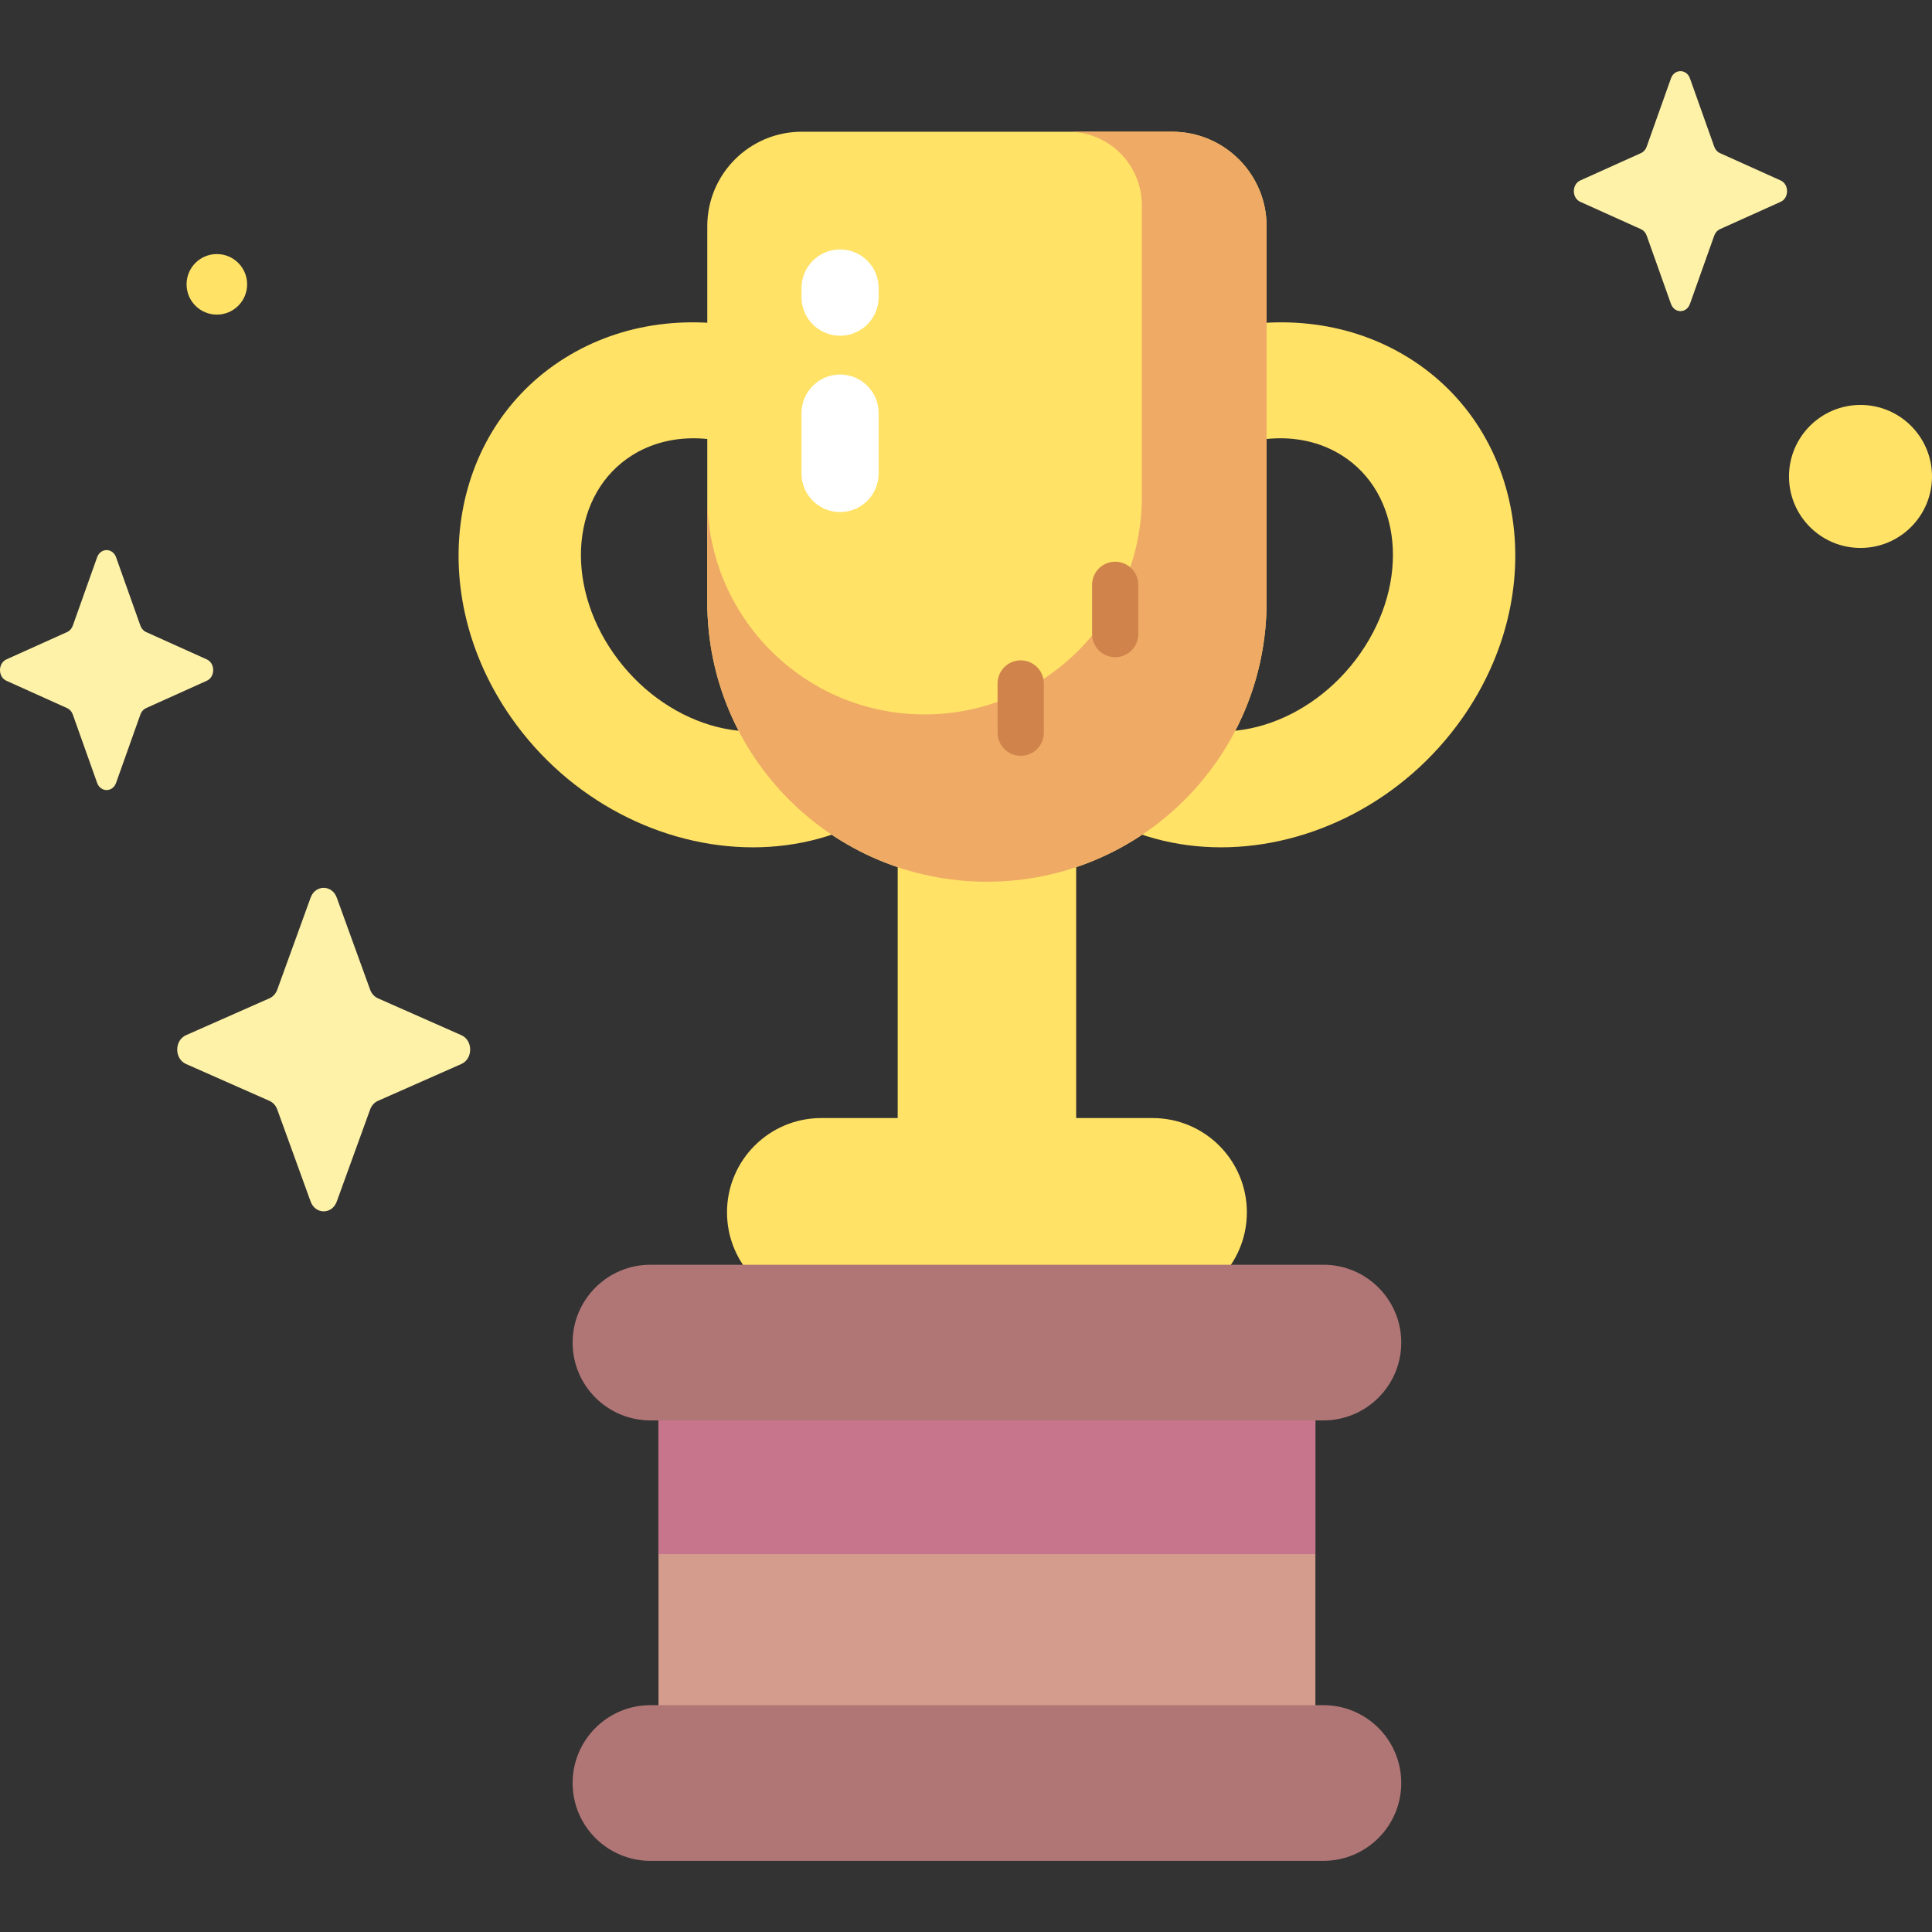 <svg id="Capa_1" enable-background="new 0 0 512 512" height="512" viewBox="0 0 512 512" width="512" xmlns="http://www.w3.org/2000/svg"><rect x="0" y="0" width="512" height="512" fill="#333333" stroke="none"/><g><g><g fill="#ffe266"><g><path d="m247.617 119.823c-.001 0-.001 0 0 0-23.136-33.106-67.113-44.263-98.035-24.875-30.92 19.39-37.256 62.098-14.121 95.204 15.432 22.083 40.136 34.401 64.054 34.401 11.939 0 23.684-3.07 33.979-9.527 30.921-19.389 37.257-62.098 14.123-95.203zm-32.081 69.505c-15.964 10.012-39.716 2.748-52.947-16.187-13.233-18.936-11.011-42.485 4.951-52.495 4.867-3.051 10.455-4.497 16.251-4.497 13.214 0 27.499 7.522 36.697 20.686l-.001-.001c13.233 18.935 11.012 42.484-4.951 52.494z"/><path d="m373.514 94.948c-30.922-19.388-74.899-8.231-98.034 24.874 0 0 0 .001-.001.001-23.133 33.105-16.798 75.813 14.122 95.202 10.296 6.457 22.04 9.527 33.979 9.527 23.919 0 48.622-12.317 64.055-34.401 23.134-33.105 16.799-75.813-14.121-95.203zm-13.008 78.193c-13.231 18.935-36.983 26.199-52.947 16.187-15.963-10.01-18.184-33.559-4.952-52.494l-.001.001c9.199-13.164 23.483-20.686 36.697-20.686 5.796 0 11.384 1.446 16.251 4.497 15.964 10.009 18.185 33.558 4.952 52.495z"/></g><path d="m237.901 210.352h47.295v135.322h-47.295z"/><path d="m305.447 296.294h-87.797c-13.799 0-24.986 11.186-24.986 24.986 0 13.799 11.187 24.986 24.986 24.986h87.797c13.799 0 24.986-11.186 24.986-24.986-.001-13.799-11.187-24.986-24.986-24.986z"/><path d="m261.548 233.663c-40.93 0-74.11-33.18-74.11-74.11v-99.607c0-13.827 11.209-25.035 25.035-25.035h98.149c13.827 0 25.035 11.209 25.035 25.035v99.607c.001 40.929-33.179 74.11-74.109 74.11z"/></g><path d="m310.623 34.91h-27.478c10.742 0 19.451 8.708 19.451 19.451v77.389c0 31.799-25.779 57.579-57.579 57.579-31.8 0-57.579-25.779-57.579-57.579v27.803c0 40.93 33.18 74.11 74.11 74.11 40.93 0 74.11-33.181 74.11-74.11v-99.608c0-13.826-11.209-25.035-25.035-25.035z" fill="#efaa66"/><path d="m174.505 364.657h174.086v102.02h-174.086z" fill="#d49c8d"/><path d="m350.719 493.142h-178.342c-11.393 0-20.628-9.235-20.628-20.628 0-11.392 9.235-20.628 20.628-20.628h178.343c11.392 0 20.628 9.235 20.628 20.628-.001 11.392-9.236 20.628-20.629 20.628z" fill="#b07676"/><path d="m350.719 376.426h-178.342c-11.393 0-20.628-9.236-20.628-20.628 0-11.393 9.235-20.628 20.628-20.628h178.343c11.392 0 20.628 9.235 20.628 20.628-.001 11.392-9.236 20.628-20.629 20.628z" fill="#b07676"/><path d="m174.479 376.426h174.111v35.436h-174.111z" fill="#c7758d"/><g><path d="m222.627 135.704c-5.642 0-10.217-4.575-10.217-10.217v-16.018c0-5.642 4.575-10.217 10.217-10.217s10.217 4.575 10.217 10.217v16.018c0 5.642-4.575 10.217-10.217 10.217z" fill="#fff"/></g><g><path d="m222.627 88.974c-5.642 0-10.217-4.575-10.217-10.217v-2.437c0-5.642 4.575-10.217 10.217-10.217s10.217 4.575 10.217 10.217v2.437c0 5.643-4.575 10.217-10.217 10.217z" fill="#fff"/></g><g><path d="m270.497 200.301c-3.385 0-6.13-2.745-6.13-6.13v-13.044c0-3.385 2.745-6.13 6.13-6.13s6.13 2.745 6.13 6.13v13.044c0 3.386-2.744 6.13-6.13 6.13z" fill="#d0844b"/></g><g><path d="m295.54 174.162c-3.385 0-6.13-2.745-6.13-6.13v-13.044c0-3.385 2.745-6.13 6.13-6.13s6.13 2.745 6.13 6.13v13.044c0 3.385-2.745 6.13-6.13 6.13z" fill="#d0844b"/></g></g><g><path d="m512 126.262c0 10.465-8.484 18.949-18.949 18.949s-18.949-8.484-18.949-18.949 8.484-18.949 18.949-18.949 18.949 8.484 18.949 18.949z" fill="#ffe266"/><circle cx="57.468" cy="75.352" fill="#ffe266" r="8.025"/><g fill="#fef2a8"><path d="m30.767 147.7 6.437 18.1c.276.775.821 1.389 1.51 1.699l16.082 7.245c2.272 1.024 2.272 4.644 0 5.667l-16.082 7.245c-.689.31-1.234.924-1.51 1.699l-6.437 18.1c-.91 2.557-4.126 2.557-5.035 0l-6.437-18.1c-.276-.775-.821-1.389-1.51-1.699l-16.081-7.245c-2.272-1.024-2.272-4.643 0-5.667l16.081-7.245c.689-.31 1.234-.924 1.51-1.699l6.437-18.1c.91-2.557 4.126-2.557 5.035 0z"/><path d="m447.856 20.776 6.437 18.1c.275.775.821 1.389 1.51 1.699l16.082 7.245c2.272 1.024 2.272 4.643 0 5.667l-16.082 7.245c-.689.31-1.234.924-1.51 1.699l-6.437 18.1c-.909 2.557-4.126 2.557-5.035 0l-6.437-18.1c-.276-.775-.821-1.389-1.51-1.699l-16.081-7.245c-2.272-1.024-2.272-4.644 0-5.667l16.081-7.245c.689-.31 1.234-.924 1.51-1.699l6.437-18.1c.91-2.557 4.126-2.557 5.035 0z"/><path d="m89.242 237.872 8.845 24.401c.379 1.045 1.128 1.873 2.075 2.291l22.097 9.767c3.122 1.38 3.122 6.26 0 7.64l-22.097 9.768c-.946.418-1.696 1.246-2.075 2.291l-8.845 24.401c-1.25 3.448-5.669 3.448-6.919 0l-8.845-24.401c-.379-1.045-1.128-1.873-2.075-2.291l-22.097-9.768c-3.122-1.38-3.122-6.26 0-7.64l22.097-9.767c.946-.418 1.696-1.246 2.075-2.291l8.845-24.401c1.25-3.447 5.669-3.447 6.919 0z"/></g></g></g></svg>